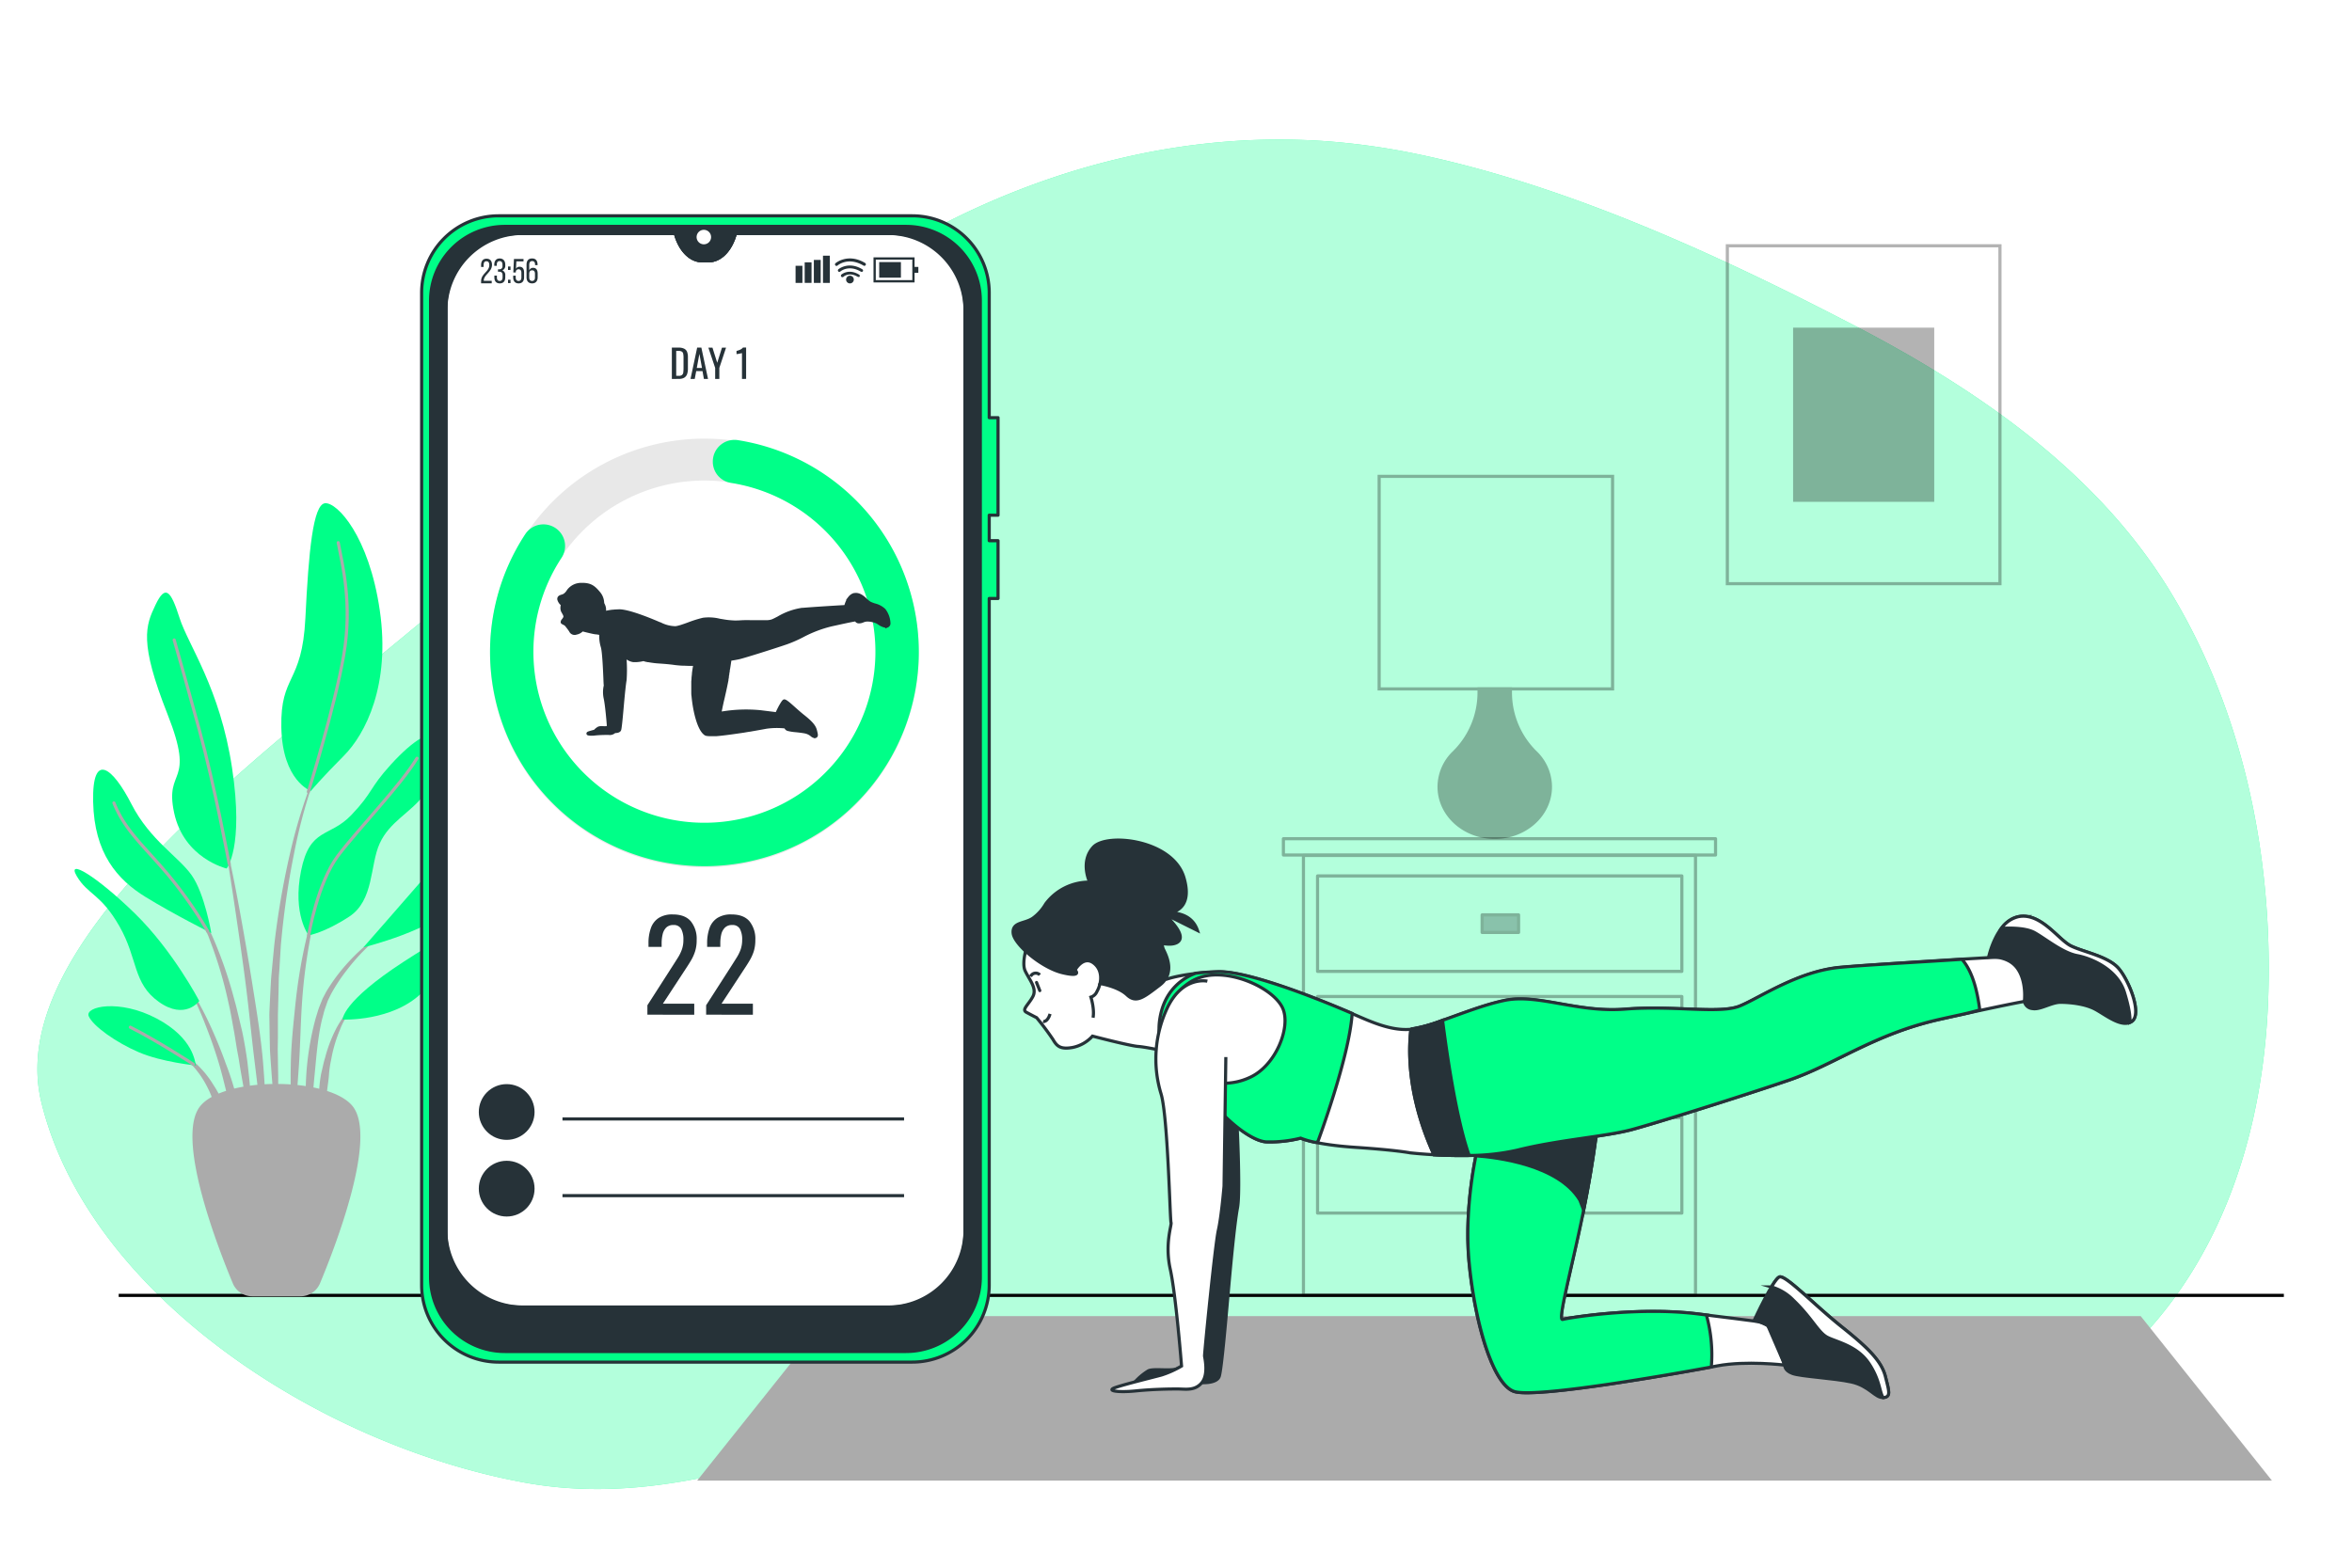 <svg class="animated" id="freepik_stories-personalized-workouts" xmlns="http://www.w3.org/2000/svg" viewBox="0 0 750 500" version="1.1" xmlns:xlink="http://www.w3.org/1999/xlink" xmlns:svgjs="http://svgjs.com/svgjs"><style>svg#freepik_stories-personalized-workouts:not(.animated) .animable {opacity: 0;}svg#freepik_stories-personalized-workouts.animated #freepik--Character--inject-48 {animation: 2.3s 1 forwards ease-in slideLeft;animation-delay: 0s;}            @keyframes slideLeft {                0% {                    opacity: 0;                    transform: translateX(-30px);                }                100% {                    opacity: 1;                    transform: translateX(0);                }            }        </style><g id="freepik--background-simple--inject-48" class="animable" style="transform-origin: 367.689px 259.713px;"><path d="M452,49.16A220.8,220.8,0,0,0,422.35,45c-45-3.09-89.17,8.52-128.51,30.1s-76.17,48.49-110,78.13c-8.4,7.36-16.64,14.93-24.54,22.83C116,219.38-1.5,291.35,13.19,351.57S99.85,460.26,166.68,472.75,287.86,439.7,378.92,439.7,546.36,475,611.72,463.93s109.43-65.36,111.63-147.61c1.19-44.23-8.19-89.73-31.39-127.78-23.45-38.44-61.93-64.65-101.17-85-41.41-21.47-86.49-42.27-132-52.89Q455.39,49.86,452,49.16Z" style="fill: rgb(0, 255, 136); transform-origin: 367.689px 259.713px;" id="elnqgjdwazgx" class="animable"></path><g id="elycbny85y3t7"><path d="M452,49.16A220.8,220.8,0,0,0,422.35,45c-45-3.09-89.17,8.52-128.51,30.1s-76.17,48.49-110,78.13c-8.4,7.36-16.64,14.93-24.54,22.83C116,219.38-1.5,291.35,13.19,351.57S99.85,460.26,166.68,472.75,287.86,439.7,378.92,439.7,546.36,475,611.72,463.93s109.43-65.36,111.63-147.61c1.19-44.23-8.19-89.73-31.39-127.78-23.45-38.44-61.93-64.65-101.17-85-41.41-21.47-86.49-42.27-132-52.89Q455.39,49.86,452,49.16Z" style="fill: rgb(255, 255, 255); opacity: 0.7; transform-origin: 367.689px 259.713px;" class="animable"></path></g></g><g id="freepik--Floor--inject-48" class="animable" style="transform-origin: 383.06px 413.15px;"><line x1="728.27" y1="413.15" x2="37.85" y2="413.15" style="fill: rgb(38, 50, 56); stroke: rgb(0, 0, 0); stroke-miterlimit: 10; transform-origin: 383.06px 413.15px;" id="elr8max7bn9sp" class="animable"></line></g><g id="freepik--Plant--inject-48" class="animable" style="transform-origin: 89.524px 286.971px;"><path d="M101.69,244.29h0a.12.12,0,0,0-.07-.17.13.13,0,0,0-.17.07,171.35,171.35,0,0,0-9,28.12,263.19,263.19,0,0,0-5,29.15l-.7,7.37c-.11,1.23-.24,2.45-.33,3.68l-.2,3.7c-.1,2.47-.26,4.93-.33,7.4L86,331l.08,3.7c.06,1.24.15,2.47.23,3.7.19,2.46.34,4.92.56,7.38.48,4.91,1.21,9.79,2,14.65a.14.14,0,0,0,.13.11.13.13,0,0,0,.13-.13h0c0-2.47-.12-4.92-.17-7.38s-.29-4.89-.25-7.35-.06-4.9-.08-7.35l-.07-3.67.06-3.67,0-7.34.2-7.33.07-3.67c0-1.22.14-2.44.21-3.66l.45-7.33a262,262,0,0,1,4.15-29.08A170.13,170.13,0,0,1,101.69,244.29Z" style="fill: rgb(171, 171, 171); transform-origin: 93.797px 302.325px;" id="elcw7q8picvwg" class="animable"></path><path d="M102.74,282.65a.13.13,0,0,0-.08-.16.12.12,0,0,0-.16.08,169.63,169.63,0,0,0-8.31,37.79c-.65,6.42-1.37,12.84-1.46,19.3A158.6,158.6,0,0,0,93.42,359a.13.13,0,0,0,.11.12.15.15,0,0,0,.15-.12c.74-6.43,1.2-12.84,1.64-19.25s.52-12.83.94-19.24a170.6,170.6,0,0,1,2.28-19.08A175.85,175.85,0,0,1,102.74,282.65Z" style="fill: rgb(171, 171, 171); transform-origin: 97.712px 320.801px;" id="elywd2ql31keg" class="animable"></path><path d="M124,296.15a.13.13,0,0,0-.18,0,64.86,64.86,0,0,0-14.22,12.4,56.73,56.73,0,0,0-5.56,7.73l-1.14,2.16-.9,2.24a21,21,0,0,0-.78,2.27c-.23.76-.49,1.53-.69,2.29A90.9,90.9,0,0,0,97.6,344a108.38,108.38,0,0,0,.7,18.89.15.15,0,0,0,.12.12.13.13,0,0,0,.14-.12l1.62-18.71c.65-6.18,1-12.41,2.37-18.45.17-.75.39-1.48.58-2.23a20.6,20.6,0,0,1,.65-2.2l.76-2.16,1-2.05a54.9,54.9,0,0,1,5.1-7.73,63.8,63.8,0,0,1,13.35-13h0A.13.13,0,0,0,124,296.15Z" style="fill: rgb(171, 171, 171); transform-origin: 110.756px 329.562px;" id="el2f2a0360wrk" class="animable"></path><path d="M113.72,320.18c-2.9,1.87-4.84,4.82-6.47,7.78a45.66,45.66,0,0,0-3.62,9.52c-.26.82-.46,1.64-.64,2.47l-.58,2.49a41,41,0,0,0-.63,5.05c0,1.7-.07,3.39,0,5.08a43.55,43.55,0,0,0,.67,5.06.13.13,0,0,0,.26,0,44.15,44.15,0,0,0,.89-5c.27-1.64.52-3.28.72-4.92s.46-3.26.58-4.9.35-3.28.71-4.88a43.71,43.71,0,0,1,2.77-9.44,20.84,20.84,0,0,1,5.43-8.11h0a.12.12,0,0,0,0-.17A.12.12,0,0,0,113.72,320.18Z" style="fill: rgb(171, 171, 171); transform-origin: 107.797px 338.97px;" id="elo3p7ldz1ons" class="animable"></path><path d="M83.89,338.92c-.7-8.31-2.07-16.53-3.37-24.74s-2.73-16.41-4.23-24.59-3.18-16.32-5-24.45a.13.13,0,0,0-.25.05c1.42,8.19,2.71,16.4,3.92,24.61s2.42,16.43,3.46,24.67,1.81,16.5,2.84,24.72l3,24.72a.13.13,0,0,0,.12.12.13.13,0,0,0,.13-.13c.1-2.08.1-4.16.15-6.25s-.08-4.17-.12-6.25C84.55,347.22,84.2,343.07,83.89,338.92Z" style="fill: rgb(171, 171, 171); transform-origin: 77.856px 314.545px;" id="elsudw4q8sag" class="animable"></path><path d="M78.91,338.8c-.45-3.29-1-6.56-1.68-9.82l-1.16-4.85c-.39-1.61-.75-3.23-1.22-4.83a137.76,137.76,0,0,0-6.35-18.88l-1-2.29L66.4,295.9c-.71-1.51-1.56-2.94-2.36-4.39a36.91,36.91,0,0,0-6-7.95.13.13,0,1,0-.18.18v0a36.58,36.58,0,0,1,5.49,8.12c.72,1.48,1.48,2.93,2.1,4.46l1,2.26.86,2.3a134.87,134.87,0,0,1,5.53,18.89c.76,3.2,1.26,6.45,1.88,9.68l.78,4.86c.28,1.62.63,3.23.85,4.86.52,3.24,1.12,6.48,1.69,9.73s1.09,6.51,1.78,9.76a.14.14,0,0,0,.13.11.13.13,0,0,0,.13-.13c0-3.32-.06-6.64-.23-10S79.25,342.1,78.91,338.8Z" style="fill: rgb(171, 171, 171); transform-origin: 68.941px 321.136px;" id="eldarxono4ygg" class="animable"></path><path d="M72,339.22c-1.54-4.35-3.32-8.62-5.26-12.8a113.88,113.88,0,0,0-6.62-12.13.14.14,0,0,0-.17,0,.14.14,0,0,0-.05.18,115.8,115.8,0,0,1,5.65,12.5c1.68,4.25,3.2,8.56,4.47,12.94s2.23,8.83,3.4,13.22,2.21,8.83,3.56,13.27a.14.14,0,0,0,.12.1.13.13,0,0,0,.14-.13A66,66,0,0,0,76,352.52,86.76,86.76,0,0,0,72,339.22Z" style="fill: rgb(171, 171, 171); transform-origin: 68.567px 340.381px;" id="eldvvlvh2w61t" class="animable"></path><path d="M71.75,353.74a29.87,29.87,0,0,0-3.66-7.67,31.38,31.38,0,0,0-5.32-6.61,23.76,23.76,0,0,0-3.38-2.55,13.87,13.87,0,0,0-3.84-1.74.13.13,0,0,0-.15.07.12.12,0,0,0,.07.17h0a19.14,19.14,0,0,1,6.37,4.95,30.29,30.29,0,0,1,4.44,6.71c1.26,2.39,1.91,5,3,7.48.49,1.26,1,2.53,1.53,3.79a31.9,31.9,0,0,0,1.67,3.84h0a.12.12,0,0,0,.11.07.13.13,0,0,0,.14-.12,30.15,30.15,0,0,0-.16-4.25C72.38,356.5,72.08,355.11,71.75,353.74Z" style="fill: rgb(171, 171, 171); transform-origin: 64.066px 348.708px;" id="elrtwf3noq1ud" class="animable"></path><path d="M72.26,277s-13.6-3.14-16.74-17.79,7-8.38-2.1-31.41-7-28.26-3.83-34.89,4.88-4.53,7.67,4.19S70.17,219.46,74,244.93,72.26,277,72.26,277Z" style="fill: rgb(0, 255, 136); transform-origin: 61.112px 233.005px;" id="elc93v60hfpzb" class="animable"></path><path d="M99.13,252.26s-9.07-3.14-9.42-20.24,6.63-13.61,7.67-34.89,2.45-36.29,6.28-36.63,14,10.46,17.45,34.19-4.54,39.42-11.51,46.4S99.13,252.26,99.13,252.26Z" style="fill: rgb(0, 255, 136); transform-origin: 105.818px 206.376px;" id="elkr155pgb2j" class="animable"></path><path d="M67.38,297.61s-2.09-12.56-6.28-18.49S47.84,268,41.91,256.44s-12.56-17.09-12.21-.69,7.67,24.77,16.74,30.35S67.38,297.61,67.38,297.61Z" style="fill: rgb(0, 255, 136); transform-origin: 48.533px 271.546px;" id="elzve4b7haypi" class="animable"></path><path d="M63.54,319.25S55.17,303.2,43,291.33s-22-17.79-18.5-11.86,7.68,5.58,13.61,16,4.19,18.14,12.56,24.08S63.54,319.25,63.54,319.25Z" style="fill: rgb(0, 255, 136); transform-origin: 43.662px 299.628px;" id="el44r2xa2vuu5" class="animable"></path><path d="M62.49,339.83c-.34-1.05-.69-8.72-12.56-15s-23-3.84-21.63-.7S37,332.5,44.35,335.64,62.49,339.83,62.49,339.83Z" style="fill: rgb(0, 255, 136); transform-origin: 45.338px 330.374px;" id="elx2lmcb71sh" class="animable"></path><path d="M98.43,298.31S93.2,291.68,96,277.73s9.07-10.47,16.05-17.8,5.58-8.37,12.56-16.05,13.26-11.86,16.05-8.72-1.4,12.91-5.58,18.49-10.82,8.38-14,15.35-1.74,18.15-9.77,23.38S98.43,298.31,98.43,298.31Z" style="fill: rgb(0, 255, 136); transform-origin: 118.369px 266.209px;" id="eluv81xy6qss" class="animable"></path><path d="M115.88,302.15s12.56-14.3,21.63-24.77,12.56-18.49,12.91-11.52,3.14,12.56-4.19,21.64S115.88,302.15,115.88,302.15Z" style="fill: rgb(0, 255, 136); transform-origin: 133.555px 282.696px;" id="el80rwpv6tmf8" class="animable"></path><path d="M109.25,325.18s-.35-5.58,19.54-18.49,28.26-15.36,26.16-10.12S144.14,307,134.72,316.45,109.25,325.18,109.25,325.18Z" style="fill: rgb(0, 255, 136); transform-origin: 132.257px 309.593px;" id="elz4icshjhdh" class="animable"></path><path d="M73.09,275.54s-4.66-25-9.55-42.82-8-28.61-8-28.61" style="fill: none; stroke: rgb(171, 171, 171); stroke-linecap: round; stroke-linejoin: round; transform-origin: 64.315px 239.825px;" id="el47k540pyaht" class="animable"></path><path d="M98.33,252.52S106.8,225.39,109.6,209s-.35-28.61-1.75-35.93" style="fill: none; stroke: rgb(171, 171, 171); stroke-linecap: round; stroke-linejoin: round; transform-origin: 104.526px 212.795px;" id="elvzgvc8q4es" class="animable"></path><path d="M66.28,297.09a131.88,131.88,0,0,0-12.86-18.32c-7.67-9.07-13.6-13.95-17.09-22.68" style="fill: none; stroke: rgb(171, 171, 171); stroke-linecap: round; stroke-linejoin: round; transform-origin: 51.305px 276.59px;" id="elmzgyt7yc3x8" class="animable"></path><path d="M98.43,298.31s2.79-16.75,9.42-25.47,19.89-22.33,25.12-31" style="fill: none; stroke: rgb(171, 171, 171); stroke-linecap: round; stroke-linejoin: round; transform-origin: 115.7px 270.075px;" id="elj49dltjglj" class="animable"></path><path d="M61.67,339.45s-11.74-7.64-20.11-11.83" style="fill: none; stroke: rgb(171, 171, 171); stroke-linecap: round; stroke-linejoin: round; transform-origin: 51.615px 333.535px;" id="elp68xt27awxl" class="animable"></path><path d="M95.82,413.45H80.46a6.73,6.73,0,0,1-6.22-4.14c-5-12-18.42-46.73-10.35-56.57,7.69-9.37,40.81-9.37,48.5,0,8.07,9.84-5.33,44.55-10.35,56.57A6.74,6.74,0,0,1,95.82,413.45Z" style="fill: rgb(171, 171, 171); transform-origin: 88.141px 379.581px;" id="el9f07fcr696b" class="animable"></path></g><g id="freepik--Picture--inject-48" class="animable" style="transform-origin: 594.275px 132.275px;"><g id="ell5u62x6omg"><g style="opacity: 0.3; transform-origin: 594.275px 132.275px;" class="animable"><rect x="550.81" y="78.39" width="86.93" height="107.77" style="fill: none; stroke: rgb(0, 0, 0); stroke-miterlimit: 10; transform-origin: 594.275px 132.275px;" id="elpbcnto21n97" class="animable"></rect><rect x="572.28" y="105" width="44" height="54.55" style="stroke: rgb(0, 0, 0); stroke-miterlimit: 10; transform-origin: 594.28px 132.275px;" id="elnvo5bbcx27" class="animable"></rect></g></g></g><g id="freepik--Furniture--inject-48" class="animable" style="transform-origin: 478.15px 282.54px;"><g id="el1qw6y4qne7"><g style="opacity: 0.3; transform-origin: 478.15px 340.325px;" class="animable"><g id="ely5c60yfk4da"><rect x="409.25" y="267.5" width="137.8" height="5.19" style="fill: none; stroke: rgb(0, 0, 0); stroke-linecap: round; stroke-linejoin: round; transform-origin: 478.15px 270.095px; transform: rotate(180deg);" class="animable"></rect></g><g id="el5pjf7kgjnlv"><rect x="415.64" y="272.84" width="125.02" height="140.31" style="fill: none; stroke: rgb(0, 0, 0); stroke-linecap: round; stroke-linejoin: round; transform-origin: 478.15px 342.995px; transform: rotate(180deg);" class="animable"></rect></g><g id="elomf1e6618b"><rect x="420.14" y="279.37" width="116.17" height="30.44" style="fill: none; stroke: rgb(0, 0, 0); stroke-linecap: round; stroke-linejoin: round; transform-origin: 478.225px 294.59px; transform: rotate(180deg);" class="animable"></rect></g><g id="elmz2v7065dx"><rect x="472.62" y="291.79" width="11.62" height="5.61" style="fill: rgb(38, 50, 56); stroke: rgb(0, 0, 0); stroke-linecap: round; stroke-linejoin: round; transform-origin: 478.43px 294.595px; transform: rotate(180deg);" class="animable"></rect></g><g id="elnzjnllmth3"><rect x="420.14" y="317.83" width="116.17" height="30.44" style="fill: none; stroke: rgb(0, 0, 0); stroke-linecap: round; stroke-linejoin: round; transform-origin: 478.225px 333.05px; transform: rotate(180deg);" class="animable"></rect></g><g id="el6iiatgq7ol4"><rect x="472.62" y="330.24" width="11.62" height="5.61" style="fill: rgb(38, 50, 56); stroke: rgb(0, 0, 0); stroke-linecap: round; stroke-linejoin: round; transform-origin: 478.43px 333.045px; transform: rotate(180deg);" class="animable"></rect></g><g id="elp77dqbgzbqg"><rect x="420.14" y="356.46" width="116.17" height="30.44" style="fill: none; stroke: rgb(0, 0, 0); stroke-linecap: round; stroke-linejoin: round; transform-origin: 478.225px 371.68px; transform: rotate(180deg);" class="animable"></rect></g><g id="eld5eic57q3vt"><rect x="472.62" y="368.88" width="11.62" height="5.61" style="fill: rgb(38, 50, 56); stroke: rgb(0, 0, 0); stroke-linecap: round; stroke-linejoin: round; transform-origin: 478.43px 371.685px; transform: rotate(180deg);" class="animable"></rect></g></g></g><g id="elf8hbtzlzpam"><g style="opacity: 0.3; transform-origin: 476.995px 209.5px;" class="animable"><path d="M481.64,221.16v-1.42h-10v1.42a26.77,26.77,0,0,1-8.11,18.91,15.3,15.3,0,0,0-4.64,10.87c0,8.91,7.95,16.13,17.76,16.13s17.75-7.22,17.75-16.13a15.29,15.29,0,0,0-4.63-10.87A26.73,26.73,0,0,1,481.64,221.16Z" style="stroke: rgb(0, 0, 0); stroke-miterlimit: 10; transform-origin: 476.645px 243.405px;" id="elxuessy4udwp" class="animable"></path><rect x="439.78" y="151.93" width="74.43" height="67.79" style="fill: none; stroke: rgb(0, 0, 0); stroke-miterlimit: 10; transform-origin: 476.995px 185.825px;" id="elshjla9u9ffk" class="animable"></rect></g></g></g><g id="freepik--Mat--inject-48" class="animable" style="transform-origin: 473.385px 445.985px;"><polygon points="222.31 472.21 724.46 472.21 682.62 419.76 264.16 419.76 222.31 472.21" style="fill: rgb(171, 171, 171); transform-origin: 473.385px 445.985px;" id="el8ttmz3uypv" class="animable"></polygon></g><g id="freepik--Device--inject-48" class="animable" style="transform-origin: 226.35px 251.63px;"><path d="M307.73,89.92v311.5a15.48,15.48,0,0,1-15.48,15.48H157.65a15.48,15.48,0,0,1-15.48-15.48V89.92a15.48,15.48,0,0,1,15.47-15.48h57.78l0,.18c1.44,5.18,4.76,8.55,8.44,8.55H226c3.68,0,7-3.37,8.43-8.55l.06-.18h57.76A15.48,15.48,0,0,1,307.73,89.92Z" style="fill: rgb(255, 255, 255); stroke: rgb(38, 50, 56); stroke-linecap: round; stroke-linejoin: round; transform-origin: 224.95px 245.67px;" id="elzq4b5yvtni" class="animable"></path><path d="M318.25,164.32V133.21h-2.81V93.38a24.55,24.55,0,0,0-24.55-24.55H159a24.55,24.55,0,0,0-24.55,24.55v316.5A24.55,24.55,0,0,0,159,434.43H290.89a24.55,24.55,0,0,0,24.55-24.55v-219h2.81V172.45h-2.81v-8.13Zm-10.52,228a24.56,24.56,0,0,1-24.56,24.56H166.73a24.56,24.56,0,0,1-24.56-24.56V99a24.56,24.56,0,0,1,24.56-24.55h48.69l0,.18c1.44,5.18,4.76,8.55,8.44,8.55H226c3.68,0,7-3.37,8.43-8.55l.06-.18h48.68A24.56,24.56,0,0,1,307.73,99Z" style="fill: rgb(0, 255, 136); stroke: rgb(38, 50, 56); stroke-linecap: round; stroke-linejoin: round; transform-origin: 226.35px 251.63px;" id="ellmg6cn0exh" class="animable"></path><path d="M288.92,72.21H161A23.68,23.68,0,0,0,137.3,95.89V407.37A23.68,23.68,0,0,0,161,431.05H288.92a23.68,23.68,0,0,0,23.68-23.68V95.89A23.68,23.68,0,0,0,288.92,72.21Zm18.81,321a23.68,23.68,0,0,1-23.68,23.68H165.85a23.68,23.68,0,0,1-23.68-23.68V98.12a23.68,23.68,0,0,1,23.67-23.68h49.58l0,.18c1.44,5.18,4.76,8.55,8.44,8.55H226c3.68,0,7-3.37,8.43-8.55l.06-.18h49.56a23.69,23.69,0,0,1,23.68,23.68Z" style="fill: rgb(38, 50, 56); stroke: rgb(38, 50, 56); stroke-linecap: round; stroke-linejoin: round; transform-origin: 224.95px 251.63px;" id="elz1cggwgmk0b" class="animable"></path><path d="M226.75,75.62a2.31,2.31,0,1,0-2.31,2.3A2.3,2.3,0,0,0,226.75,75.62Z" style="fill: rgb(255, 255, 255); transform-origin: 224.44px 75.61px;" id="el5cuyd3yuly2" class="animable"></path><path d="M156.89,84.45c0,2.33-2.62,3.17-2.63,5v.12h2.54v.79h-3.39v-.67c0-2.49,2.62-3,2.62-5.16,0-.79-.27-1.21-.91-1.21s-.91.45-.91,1.14v.68h-.8v-.63c0-1.18.54-2,1.73-2S156.89,83.27,156.89,84.45Z" style="fill: rgb(38, 50, 56); transform-origin: 155.15px 86.435px;" id="elsp6c1cqilw8" class="animable"></path><path d="M161.12,84.44v.2a1.54,1.54,0,0,1-.94,1.59,1.54,1.54,0,0,1,.94,1.6v.6c0,1.18-.55,1.95-1.75,1.95s-1.73-.77-1.73-1.95V87.9h.81v.58c0,.7.28,1.12.9,1.12s.91-.41.91-1.19v-.6c0-.76-.32-1.13-1-1.15h-.47v-.77h.51a.93.93,0,0,0,.93-1.06v-.36c0-.79-.28-1.2-.91-1.2s-.9.43-.9,1.12v.4h-.81v-.35c0-1.18.55-2,1.73-2S161.12,83.26,161.12,84.44Z" style="fill: rgb(38, 50, 56); transform-origin: 159.37px 86.41px;" id="elvww7s1zaem8" class="animable"></path><path d="M162.79,85V86.1H162V85Zm0,4.21v1.08H162V89.23Z" style="fill: rgb(38, 50, 56); transform-origin: 162.395px 87.645px;" id="elqr18lvvs5t" class="animable"></path><path d="M164.54,85.72a1.24,1.24,0,0,1,1.15-.64c1,0,1.43.73,1.43,1.83v1.52c0,1.18-.56,1.95-1.74,1.95s-1.74-.77-1.74-1.95v-.52h.81v.57c0,.7.29,1.12.91,1.12s.9-.42.9-1.12V87c0-.7-.29-1.12-.9-1.12a.84.84,0,0,0-.88.83v.18h-.8l.21-4.3h3.05v.77h-2.28Z" style="fill: rgb(38, 50, 56); transform-origin: 165.38px 86.485px;" id="elcgrsl3vga0m" class="animable"></path><path d="M171.42,84.43v.14h-.8v-.2c0-.69-.29-1.1-.92-1.1s-.94.42-.94,1.25v1.73a1.25,1.25,0,0,1,1.25-.83c1,0,1.44.72,1.44,1.84v1.17c0,1.18-.59,1.95-1.77,1.95s-1.78-.77-1.78-1.95v-4c0-1.22.55-2,1.78-2S171.42,83.24,171.42,84.43Zm-2.66,2.89v1.16c0,.7.29,1.12.92,1.12s.91-.42.91-1.12V87.32c0-.69-.29-1.11-.91-1.11S168.76,86.63,168.76,87.32Z" style="fill: rgb(38, 50, 56); transform-origin: 169.675px 86.405px;" id="el865rydncl79" class="animable"></path><rect x="253.69" y="84.77" width="2.18" height="5.46" style="fill: rgb(38, 50, 56); transform-origin: 254.78px 87.5px;" id="elheagopk48kd" class="animable"></rect><rect x="256.6" y="83.67" width="2.18" height="6.55" style="fill: rgb(38, 50, 56); transform-origin: 257.69px 86.945px;" id="el915b2tpq3hu" class="animable"></rect><rect x="259.52" y="82.9" width="2.18" height="7.33" style="fill: rgb(38, 50, 56); transform-origin: 260.61px 86.565px;" id="elit6l07xf6j" class="animable"></rect><rect x="262.43" y="81.55" width="2.18" height="8.68" style="fill: rgb(38, 50, 56); transform-origin: 263.52px 85.89px;" id="elsnwmdldedq" class="animable"></rect><path d="M291.64,90.08h-13.1v-8h13.1Zm-12.37-.73h11.65V82.8H279.27Z" style="fill: rgb(38, 50, 56); transform-origin: 285.09px 86.08px;" id="ellwboa6n0hws" class="animable"></path><rect x="280.36" y="83.59" width="6.92" height="4.97" style="fill: rgb(38, 50, 56); transform-origin: 283.82px 86.075px;" id="elsnx7wujujm" class="animable"></rect><rect x="291.19" y="85.13" width="1.65" height="1.89" style="fill: rgb(38, 50, 56); transform-origin: 292.015px 86.075px;" id="eluv6by21l999" class="animable"></rect><path d="M273.73,88.34a.59.59,0,0,1-.25-.07c-2.66-1.59-4.43-.12-4.5,0a.5.5,0,0,1-.69,0,.48.48,0,0,1,0-.69c.09-.08,2.34-2,5.64,0a.48.48,0,0,1,.17.67A.49.49,0,0,1,273.73,88.34Z" style="fill: rgb(38, 50, 56); transform-origin: 271.158px 87.541px;" id="elmqrmyctxjtg" class="animable"></path><path d="M274.72,86.69a.45.45,0,0,1-.25-.07c-3.86-2.29-6.45-.07-6.48-.05a.48.48,0,0,1-.69,0,.5.5,0,0,1,.05-.69s3.16-2.7,7.62,0a.49.49,0,0,1,.17.67A.47.47,0,0,1,274.72,86.69Z" style="fill: rgb(38, 50, 56); transform-origin: 271.197px 85.698px;" id="elif56j36wnb" class="animable"></path><path d="M275.62,84.79a.52.52,0,0,1-.25-.07c-4.89-2.91-8.14-.17-8.27-.06a.49.49,0,1,1-.65-.73s3.9-3.34,9.42-.05a.49.49,0,0,1,.17.67A.52.52,0,0,1,275.62,84.79Z" style="fill: rgb(38, 50, 56); transform-origin: 271.183px 83.62px;" id="elu5s4pj0nas" class="animable"></path><path d="M272.26,89.16A1.23,1.23,0,1,1,271,87.93,1.23,1.23,0,0,1,272.26,89.16Z" style="fill: rgb(38, 50, 56); transform-origin: 271.03px 89.16px;" id="el6tkp8ptf32p" class="animable"></path><path d="M224.66,276.64A68.37,68.37,0,1,1,293,208.28,68.44,68.44,0,0,1,224.66,276.64Zm0-123.38a55,55,0,1,0,55,55A55.08,55.08,0,0,0,224.66,153.26Z" style="fill: rgb(232, 232, 232); transform-origin: 224.63px 208.27px;" id="elyxye0gjt9k" class="animable"></path><path d="M227.3,147.16h0A6.83,6.83,0,0,0,233,154a54.53,54.53,0,1,1-53.94,23.92,6.87,6.87,0,0,0-1.41-9.12h0a6.92,6.92,0,0,0-10.16,1.57,68.36,68.36,0,1,0,67.74-30A6.91,6.91,0,0,0,227.3,147.16Z" style="fill: rgb(0, 255, 136); transform-origin: 224.625px 208.278px;" id="elxtut0nthff" class="animable"></path><path d="M282.3,194.22a7.25,7.25,0,0,0-3.32-1.77,11.35,11.35,0,0,1-1.35-.52,6.18,6.18,0,0,1-1.13-.9c-1-.95-2.32-2.1-3.92-1.9h-.19a2.33,2.33,0,0,0-.47.14l-.15.06-.32.18-.14.09c-.12.09-.24.18-.35.28a.2.2,0,0,1-.07.06,3.62,3.62,0,0,0-.36.42l-.06.06-.69.91h.13a9.05,9.05,0,0,0-.64,1.65c-3.17.18-10.11.61-13.25.88l-.28,0a21.48,21.48,0,0,0-7.8,2.79l-1,.51c-.3.15-.57.27-.8.37a5.17,5.17,0,0,1-1.5.27c-.92,0-2.06,0-3.31,0l-1.19,0-.74,0a35.81,35.81,0,0,0-3.85.08c-.55,0-1.07.05-1.59,0a23.89,23.89,0,0,1-3.48-.39l-.92-.15a14.69,14.69,0,0,0-5.43-.31,38.26,38.26,0,0,0-4.78,1.5l-1.09.39-.44.15-.48.16-.39.13-.56.15-.3.08a4.52,4.52,0,0,1-.73.13h0a10.59,10.59,0,0,1-4.74-1.25l-.11,0h0l-.33-.14c-2.2-.95-9.63-4.07-12.84-4l-1,.05-.17,0-.81.08h-.1a17.55,17.55,0,0,0-2,.34,4,4,0,0,0-.52-2.3,1.85,1.85,0,0,1-.1-.54,5.59,5.59,0,0,0-1.39-3.23c-1.67-2-2.92-2.9-5.9-2.83a5.58,5.58,0,0,0-4.55,2.28l0,0a3.73,3.73,0,0,1-1,1.15,2.37,2.37,0,0,1-.74.32c-.58.18-1.45.46-1.35,1.57a3.53,3.53,0,0,0,1.11,1.79,3.27,3.27,0,0,0,.06,1.94c.1.23.23.44.35.66.34.59.54,1,.37,1.27a4.17,4.17,0,0,1-.4.6,1.37,1.37,0,0,0-.41,1.05.79.79,0,0,0,.41.52l.88.47a23.19,23.19,0,0,1,1.42,1.88,1.89,1.89,0,0,0,2.36,1,3.79,3.79,0,0,0,1.95-1c.9.23,3.4.86,4.08.91.27,0,.73.09,1.21.18a11.58,11.58,0,0,0,.48,3.87c.45,1.39.69,6.94.82,9.92.06,1.56.08,2,.11,2.13s0,.17,0,.3a9.62,9.62,0,0,0,0,4.1c.45,2.06.91,7.32,1,8.69l-.19.1a7.7,7.7,0,0,1-1.07,0,3.62,3.62,0,0,0-1.53.16,5.14,5.14,0,0,0-1.28,1c-.72.18-1.38.37-1.77.5-.64.21-.7.55-.65.8s.13.59,1.54.59c.34,0,.75,0,1.25-.08,1.12-.11,2.46-.17,3.87-.17h.35a2.64,2.64,0,0,0,2.14-.6c.54,0,1.67-.1,1.92-1,.16-.56.44-3.1.82-7.55.38-4.28.69-7.16.9-8.31a47,47,0,0,0,0-6.61,4.92,4.92,0,0,0,2.11.85,11.37,11.37,0,0,0,2.88-.24l.38-.09a7.31,7.31,0,0,0,1,.28l.08,0,.3.07.18,0h0a28.43,28.43,0,0,0,3.58.43c3.72.25,5,.51,5.11.51s.85.1,2,.17h.13c.79,0,1.75.08,2.78.08H221c-.12.64-.25,1.44-.36,2.36V215c-.05.39-.09.79-.13,1.21a.28.28,0,0,0,0,.09c0,.36-.06.72-.08,1.1,0,.11,0,.22,0,.33,0,.42,0,.83,0,1.26v.16c0,.39,0,.77,0,1.16,0,.13,0,.25,0,.37,0,.45,0,.9.08,1.36.46,5,1.85,10.58,3.9,12.23l.21.18a2.22,2.22,0,0,0,.41.2l0,0h0a2.11,2.11,0,0,0,.44.09,6.66,6.66,0,0,0,1,.06h.11l.55,0h.32l.56,0,.44,0h0l1.15-.11h0c2.26-.23,5-.63,7.51-1l.3-.05.76-.13.85-.14h.09c2.6-.45,4.68-.83,5.26-.94a23.6,23.6,0,0,1,5.81-.11,1.55,1.55,0,0,0,1,.81,15.28,15.28,0,0,0,2.65.41c1,.11,2.15.24,2.94.41a4.33,4.33,0,0,1,1.76.88,2.5,2.5,0,0,0,1,.55l0,.06.29,0a1.07,1.07,0,0,0,.81-.41c.3-.42.17-.95-.09-2l-.05-.2h0c-.41-1.63-1.78-3-4.32-5-.91-.74-1.87-1.59-2.71-2.34-2.16-1.94-3-2.61-3.58-2.39h0c-.24.09-.5.32-1,1.15l0,0-.06.09-.27.46h0c-.35.61-.74,1.39-1.17,2.32l-1.74-.22-3.05-.38a47.3,47.3,0,0,0-12.43.41c0-.22.08-.5.15-.83.12-.65.31-1.49.5-2.37l.24-1c.25-1.1.53-2.32.8-3.6v0l.35-1.73.09-.44c0-.07,0-.15,0-.23.05-.24.1-.49.14-.72l0-.19c0-.25.09-.51.13-.75l0-.11c0-.26.09-.52.14-.77V214c0-.26.09-.52.13-.77v0c.16-1,.28-1.82.38-2.52l1.06-.17c.74-.13,1.41-.26,2-.42,2.27-.61,8.83-2.67,13.2-4.12l1.54-.52a41.55,41.55,0,0,0,5-2.19,38.85,38.85,0,0,1,9.13-3.5l.62-.14.88-.19,1.13-.25c2.8-.61,4.29-.91,4.92-1a1.41,1.41,0,0,0,1,.61,3.34,3.34,0,0,0,1.61-.3,3.71,3.71,0,0,1,1.1-.28,7.08,7.08,0,0,1,3,.59c.2.1.41.24.64.38a5.6,5.6,0,0,0,2.29,1l0,.24.79-.34a1.52,1.52,0,0,0,.33-.2,1.47,1.47,0,0,0,.51-1A7.91,7.91,0,0,0,282.3,194.22Z" style="fill: rgb(38, 50, 56); transform-origin: 230.831px 210.668px;" id="el505yl4w3dfq" class="animable"></path><path d="M206.44,323.62v-3l8.07-12.58c.6-.94,1.16-1.81,1.67-2.63a13.2,13.2,0,0,0,1.25-2.56,9,9,0,0,0,.49-3.12,7.1,7.1,0,0,0-.7-3.45,2.61,2.61,0,0,0-2.47-1.25,3.13,3.13,0,0,0-2.32.82A4.48,4.48,0,0,0,211.3,298a12.4,12.4,0,0,0-.32,2.86V302h-4.19v-1.1a14.12,14.12,0,0,1,.77-4.92,6.33,6.33,0,0,1,2.46-3.19,8,8,0,0,1,4.53-1.14q3.84,0,5.72,2.17a8.88,8.88,0,0,1,1.88,6,11.63,11.63,0,0,1-.49,3.57,13.9,13.9,0,0,1-1.27,2.86c-.52.89-1.1,1.8-1.72,2.74l-7.29,11.13h10v3.53Z" style="fill: rgb(38, 50, 56); transform-origin: 214.303px 307.645px;" id="elh7f25j5pl6k" class="animable"></path><path d="M225.17,323.62v-3l8.08-12.58c.6-.94,1.15-1.81,1.66-2.63a13.23,13.23,0,0,0,1.26-2.56,9.29,9.29,0,0,0,.49-3.12,7.09,7.09,0,0,0-.71-3.45,2.6,2.6,0,0,0-2.47-1.25,3.12,3.12,0,0,0-2.31.82A4.41,4.41,0,0,0,230,298a12.41,12.41,0,0,0-.31,2.86V302h-4.2v-1.1a14.12,14.12,0,0,1,.77-4.92,6.34,6.34,0,0,1,2.47-3.19,8,8,0,0,1,4.52-1.14c2.57,0,4.47.72,5.73,2.17a8.93,8.93,0,0,1,1.88,6,11.94,11.94,0,0,1-.49,3.57,13.93,13.93,0,0,1-1.28,2.86c-.52.89-1.09,1.8-1.72,2.74l-7.29,11.13h10v3.53Z" style="fill: rgb(38, 50, 56); transform-origin: 233.022px 307.645px;" id="elmej4vv9966t" class="animable"></path><path d="M214.24,120.87v-10h2.17a3.73,3.73,0,0,1,1.75.34,1.91,1.91,0,0,1,.93,1,4.64,4.64,0,0,1,.27,1.69v3.67a5.19,5.19,0,0,1-.27,1.79,2.19,2.19,0,0,1-.9,1.1,3.23,3.23,0,0,1-1.67.38Zm1.39-1h.79a1.55,1.55,0,0,0,1.08-.3,1.26,1.26,0,0,0,.39-.86,10.73,10.73,0,0,0,.07-1.37V114.1a6.11,6.11,0,0,0-.1-1.25,1,1,0,0,0-.43-.7,1.9,1.9,0,0,0-1.05-.23h-.75Z" style="fill: rgb(38, 50, 56); transform-origin: 216.801px 115.868px;" id="eljikvguudd1r" class="animable"></path><path d="M220.19,120.87l2.12-10h1.34l2.13,10h-1.32l-.45-2.52h-2l-.48,2.52Zm2-3.51h1.66l-.83-4.5Z" style="fill: rgb(38, 50, 56); transform-origin: 222.985px 115.87px;" id="el3gi1spe4kpr" class="animable"></path><path d="M228.05,120.87v-3.53l-2.16-6.45h1.3l1.52,4.82,1.51-4.82h1.3l-2.14,6.45v3.53Z" style="fill: rgb(38, 50, 56); transform-origin: 228.705px 115.88px;" id="elys2xhcgm18o" class="animable"></path><path d="M236.6,120.87v-8.26a1.28,1.28,0,0,1-.28.08l-.6.12-.59.11-.27,0v-1l.49-.13.56-.21a3.06,3.06,0,0,0,.56-.31,2.29,2.29,0,0,0,.45-.43h1v10Z" style="fill: rgb(38, 50, 56); transform-origin: 236.39px 115.855px;" id="eluchdk1ixwtk" class="animable"></path><circle cx="161.57" cy="354.66" r="8.89" style="fill: rgb(38, 50, 56); transform-origin: 161.57px 354.66px;" id="elk8b4xdwc0y" class="animable"></circle><line x1="179.36" y1="356.88" x2="288.29" y2="356.88" style="fill: none; stroke: rgb(38, 50, 56); stroke-miterlimit: 10; transform-origin: 233.825px 356.88px;" id="el5r57oebsvxt" class="animable"></line><circle cx="161.57" cy="379.11" r="8.89" style="fill: rgb(38, 50, 56); transform-origin: 161.57px 379.11px;" id="elba3d6w1fvy7" class="animable"></circle><line x1="179.36" y1="381.34" x2="288.29" y2="381.34" style="fill: none; stroke: rgb(38, 50, 56); stroke-miterlimit: 10; transform-origin: 233.825px 381.34px;" id="els96m6mjztv" class="animable"></line></g><g id="freepik--Character--inject-48" class="animable animator-active" style="transform-origin: 502.035px 356.869px;"><path d="M394.27,354.73s1.37,25,.34,30.46-2.39,20.54-3.08,28.41-2,22.93-2.73,25.32-5.57,2.06-5.57,2.06-7.78-1-9.49-1-12,1-12,1a19.18,19.18,0,0,1,4.45-3.77c2.05-1,9.43.7,10.53-1.53a45.54,45.54,0,0,0,3.16-13.87c.34-5.47,2.73-73.58,2.73-73.58Z" style="fill: rgb(38, 50, 56); stroke: rgb(38, 50, 56); stroke-miterlimit: 10; transform-origin: 378.367px 394.613px;" id="elq5ng2d30yq" class="animable"></path><path d="M327.93,300.38s-2.42,6.4-1,9.34,3.8,5.53,2.42,8.13-3.63,4.15-2.08,5,3.29,1.73,3.29,1.73a85.31,85.31,0,0,1,5.19,6.92c1.21,2.07,2.25,3.28,6.22,2.59a11.59,11.59,0,0,0,6.4-3.63s11.93,3.11,14.53,3.29,9.51,1.72,9.51,1.72,9.17,8,13,14.19,13.14,14.18,18.33,14.52A40.16,40.16,0,0,0,414.75,363s4.5,2.08,17.47,2.94,17.44,1.75,17.44,1.75,21.27,2.42,34.24-.86,28.19-4.33,36.49-6.57,35.28-10.73,50-15.74,27.24-14.73,48.09-19.4,27.07-5.73,27.07-5.73,2.18-2.17-.31-7.93-5.45-6.23-7-6.23-37.82,2.12-51.31,3.33-25.68,9.74-32.08,12.34-21.11-.25-36.5,1-27.85-5-38.57-2.76-23.52,8.64-30.09,9.16-13.29-2.79-18.48-5-32-13.67-42.89-13.32S372,312.31,372,312.31s-1.73-.17-2.59-.34-.35-3.29-11.59-10.21S330.53,295.54,327.93,300.38Z" style="fill: rgb(255, 255, 255); stroke: rgb(38, 50, 56); stroke-miterlimit: 10; transform-origin: 486.458px 332.603px;" id="elz2jt7q7fa7c" class="animable"></path><path d="M333.47,288.27a15,15,0,0,1-4,4.5c-2.59,1.9-6.74,1.21-6.4,4.84s9.17,11.07,15.74,12.63,4-.87,4-.87,2.59-4.67,5.88-2.25,2.07,6.57,2.07,6.57,5.71.87,8.65,3.64,5.36.69,10.38-3.12S372,304.87,371,302.8s.34-6.23-4.85-12.45-9-9.17-18.67-9A17.28,17.28,0,0,0,333.47,288.27Z" style="fill: rgb(38, 50, 56); stroke: rgb(38, 50, 56); stroke-miterlimit: 10; transform-origin: 347.87px 299.972px;" id="el9d93ruq3ayd" class="animable"></path><path d="M370.9,291.3l10.94,5.46c-1.62-4.85-6.21-5.61-8.9-5.61,2.76-.51,7.09-2.63,4.61-11.18-3.52-12.11-24.61-14.46-28.91-9.77s-1.16,11.16-1.16,11.16a115.89,115.89,0,0,0,6.63,9.94c4.3,5.85,16.89,11.5,21.09,9.37S370.9,291.3,370.9,291.3Z" style="fill: rgb(38, 50, 56); stroke: rgb(38, 50, 56); stroke-miterlimit: 10; transform-origin: 364.107px 284.539px;" id="elzfc58w08sn" class="animable"></path><path d="M350.76,313.69a8.94,8.94,0,0,1-1,2.6,3.08,3.08,0,0,1-1.9,1.73s1.21,3.8.69,6.57" style="fill: none; stroke: rgb(38, 50, 56); stroke-miterlimit: 10; transform-origin: 349.31px 319.14px;" id="el6s5mzxcq7l" class="animable"></path><line x1="330.53" y1="313.35" x2="331.57" y2="315.94" style="fill: none; stroke: rgb(38, 50, 56); stroke-linecap: round; stroke-linejoin: round; transform-origin: 331.05px 314.645px;" id="elbju6d28zgjl" class="animable"></line><path d="M328.63,311.45a1.79,1.79,0,0,1,2.94-.52" style="fill: none; stroke: rgb(38, 50, 56); stroke-miterlimit: 10; transform-origin: 330.1px 310.911px;" id="elm9klvm9u7uo" class="animable"></path><path d="M332.6,325.8s1.39.35,2.25-2.42" style="fill: none; stroke: rgb(38, 50, 56); stroke-miterlimit: 10; transform-origin: 333.725px 324.597px;" id="elql3yx9fgm2b" class="animable"></path><path d="M381.3,310.4c-3.16,1.12-10.48,4.89-11.63,15.86a20.56,20.56,0,0,0,1.13,8.88l1.58.34s9.17,8,13,14.19,13.14,14.18,18.33,14.52A40.16,40.16,0,0,0,414.75,363a25.17,25.17,0,0,0,4.9,1.37l.61-.33s10-26.84,10.92-40.81c-5.19-2.25-32-13.67-42.89-13.32C385.63,310,383.3,310.16,381.3,310.4Z" style="fill: rgb(0, 255, 136); stroke: rgb(38, 50, 56); stroke-miterlimit: 10; transform-origin: 400.381px 337.136px;" id="ely3w3t3imkv" class="animable"></path><path d="M382.75,344a19.53,19.53,0,0,0,15.54-.25c8.64-3.7,13.58-16.53,10.61-22.45s-15-11.6-23.93-10.12S371.39,321.57,371.64,328,377.81,341.56,382.75,344Z" style="fill: rgb(255, 255, 255); stroke: rgb(38, 50, 56); stroke-miterlimit: 10; transform-origin: 390.698px 328.216px;" id="elzwk7if9vop" class="animable"></path><path d="M385,312.94s-7.65-1.73-12.59,8.14a38.18,38.18,0,0,0-2.22,27.64c2.22,6.91,2.9,40.48,3.22,41.19s-2.06,6.65-.24,14.9,3.6,30.87,3.6,30.87a31.46,31.46,0,0,1-6.4,2.87c-2.9.79-11.62,2.91-14.74,4s1.16,1.62,6.56,1.07S373,443,375.49,443s5.53.68,7.74-2,.95-7.79.88-8.52,3.37-35.54,4.4-40.1,1.81-14.08,1.81-14.08l.57-41.16" style="fill: rgb(255, 255, 255); stroke: rgb(38, 50, 56); stroke-miterlimit: 10; transform-origin: 372.732px 378.332px;" id="eliu49xjocrhh" class="animable"></path><path d="M471.41,365.05s-4.69,18.51-3,37.27,7.4,39,14.31,41.46,55.78-6.42,64.91-8.15,21.47-.25,21.47-.25-3.71-11.1-5.43-12.58-2.72-1.23-22-3.7-41.7,1.23-43.43,1.72,2.72-15.54,6.42-33.56,4.93-30.84,4.93-30.84Z" style="fill: rgb(255, 255, 255); stroke: rgb(38, 50, 56); stroke-miterlimit: 10; transform-origin: 518.571px 400.314px;" id="el5dak0islusi" class="animable"></path><path d="M559.51,420.82s5.92-12.83,7.9-13.57,11.1,8.89,19.74,15.8,12.83,11.1,14.07,16,1.73,6.41-.74,6.66-4.44-3.7-10.12-4.94-16-1.72-18.76-2.71-2.46-2.72-2.46-2.72l-5.43-12.58Z" style="fill: rgb(38, 50, 56); stroke: rgb(38, 50, 56); stroke-miterlimit: 10; transform-origin: 580.876px 426.466px;" id="elyvlmf2tuqke" class="animable"></path><path d="M601.22,439.09c-1.24-4.94-5.43-9.13-14.07-16s-17.77-16.54-19.74-15.8c-.58.22-1.51,1.49-2.52,3.17a16,16,0,0,1,7,4.24c5.92,5.67,7.9,10.36,10.86,11.84s9.38,2.72,13.08,8.14,3.45,9.38,4.69,11.11C603,445.5,602.45,444,601.22,439.09Z" style="fill: rgb(255, 255, 255); stroke: rgb(38, 50, 56); stroke-miterlimit: 10; transform-origin: 583.576px 426.52px;" id="el4y7hoto7jmo" class="animable"></path><path d="M545.7,436c-12.68,2.35-56.42,10.1-62.94,7.77-6.9-2.46-12.58-22.7-14.31-41.46-1.27-13.77.92-27.41,2.18-33.68.45-2.27.78-3.58.78-3.58l38.26-8.64s-1.18,12.21-4.67,29.52c-.09.44-.19.88-.27,1.33-3.7,18-8.14,34.06-6.42,33.56s24.19-4.19,43.43-1.72l2.39.3A47.41,47.41,0,0,1,545.7,436Z" style="fill: rgb(0, 255, 136); stroke: rgb(38, 50, 56); stroke-miterlimit: 10; transform-origin: 506.964px 400.306px;" id="elvehhgsmwq7b" class="animable"></path><path d="M509.67,356.41s-1.18,12.21-4.67,29.52l-1.2-3.13c-6.81-11.35-26.59-13.7-33.17-14.17.45-2.27.78-3.58.78-3.58Z" style="fill: rgb(38, 50, 56); stroke: rgb(38, 50, 56); stroke-miterlimit: 10; transform-origin: 490.15px 371.17px;" id="elv56up98tte" class="animable"></path><path d="M645.53,319.37a2.83,2.83,0,0,0,2.61,2.31c2.44.45,6-2,8.88-2s7.77.44,11.1,2.22,8.67,6.22,11.78,3.77S679,313,675.68,309s-11.33-5.33-15.33-7.32-9.55-10.67-16.66-9.33-9.55,12.88-9.55,12.88,6-.67,9.11,3.55S645.53,319.37,645.53,319.37Z" style="fill: rgb(38, 50, 56); stroke: rgb(38, 50, 56); stroke-miterlimit: 10; transform-origin: 657.58px 309.3px;" id="el6w309qx336t" class="animable"></path><path d="M679.16,326.11a3.47,3.47,0,0,0,.74-.43C683,323.24,679,313,675.68,309s-11.33-5.33-15.33-7.32-9.55-10.67-16.66-9.33a9.17,9.17,0,0,0-5.49,3.75c1.34-.09,7.45-.42,10.6,1.36,3.56,2,8.89,6.44,13.55,7.32s12.88,4.45,15.1,11.78C678.93,321.44,679.32,324.25,679.16,326.11Z" style="fill: rgb(255, 255, 255); stroke: rgb(38, 50, 56); stroke-miterlimit: 10; transform-origin: 659.608px 309.16px;" id="el6gk538n1suu" class="animable"></path><path d="M631.31,322.12c-5.25,1.42-5.47,1.34-12.84,3-20.86,4.68-33.4,14.38-48.1,19.4s-41.68,13.49-50,15.74-23.53,3.29-36.5,6.56a70.69,70.69,0,0,1-15.42,1.71c-4.08.07-8-.05-11.2-.23-8.33-18.28-8.23-32.76-7.34-40.07A48.23,48.23,0,0,0,460,325.42c6.13-2.16,13.3-5,19.73-6.35,10.72-2.25,23.17,4,38.56,2.77s30.11,1.64,36.51-1,18.6-11.13,32.09-12.34c8.63-.78,26.46-1.71,38.73-2.54C629.47,310.31,630.71,317.68,631.31,322.12Z" style="fill: rgb(0, 255, 136); stroke: rgb(38, 50, 56); stroke-miterlimit: 10; transform-origin: 540.41px 337.255px;" id="elyian2x9husi" class="animable"></path><path d="M468.48,368.51c-4.08.07-8-.05-11.2-.23-8.33-18.28-8.23-32.76-7.34-40.07A48.23,48.23,0,0,0,460,325.42C461.28,335.46,464.28,356.67,468.48,368.51Z" style="fill: rgb(38, 50, 56); stroke: rgb(38, 50, 56); stroke-miterlimit: 10; transform-origin: 459.01px 346.975px;" id="elowrm41rdv1k" class="animable"></path></g><defs>     <filter id="active" height="200%">         <feMorphology in="SourceAlpha" result="DILATED" operator="dilate" radius="2"></feMorphology>                <feFlood flood-color="#32DFEC" flood-opacity="1" result="PINK"></feFlood>        <feComposite in="PINK" in2="DILATED" operator="in" result="OUTLINE"></feComposite>        <feMerge>            <feMergeNode in="OUTLINE"></feMergeNode>            <feMergeNode in="SourceGraphic"></feMergeNode>        </feMerge>    </filter>    <filter id="hover" height="200%">        <feMorphology in="SourceAlpha" result="DILATED" operator="dilate" radius="2"></feMorphology>                <feFlood flood-color="#ff0000" flood-opacity="0.5" result="PINK"></feFlood>        <feComposite in="PINK" in2="DILATED" operator="in" result="OUTLINE"></feComposite>        <feMerge>            <feMergeNode in="OUTLINE"></feMergeNode>            <feMergeNode in="SourceGraphic"></feMergeNode>        </feMerge>            <feColorMatrix type="matrix" values="0   0   0   0   0                0   1   0   0   0                0   0   0   0   0                0   0   0   1   0 "></feColorMatrix>    </filter></defs></svg>